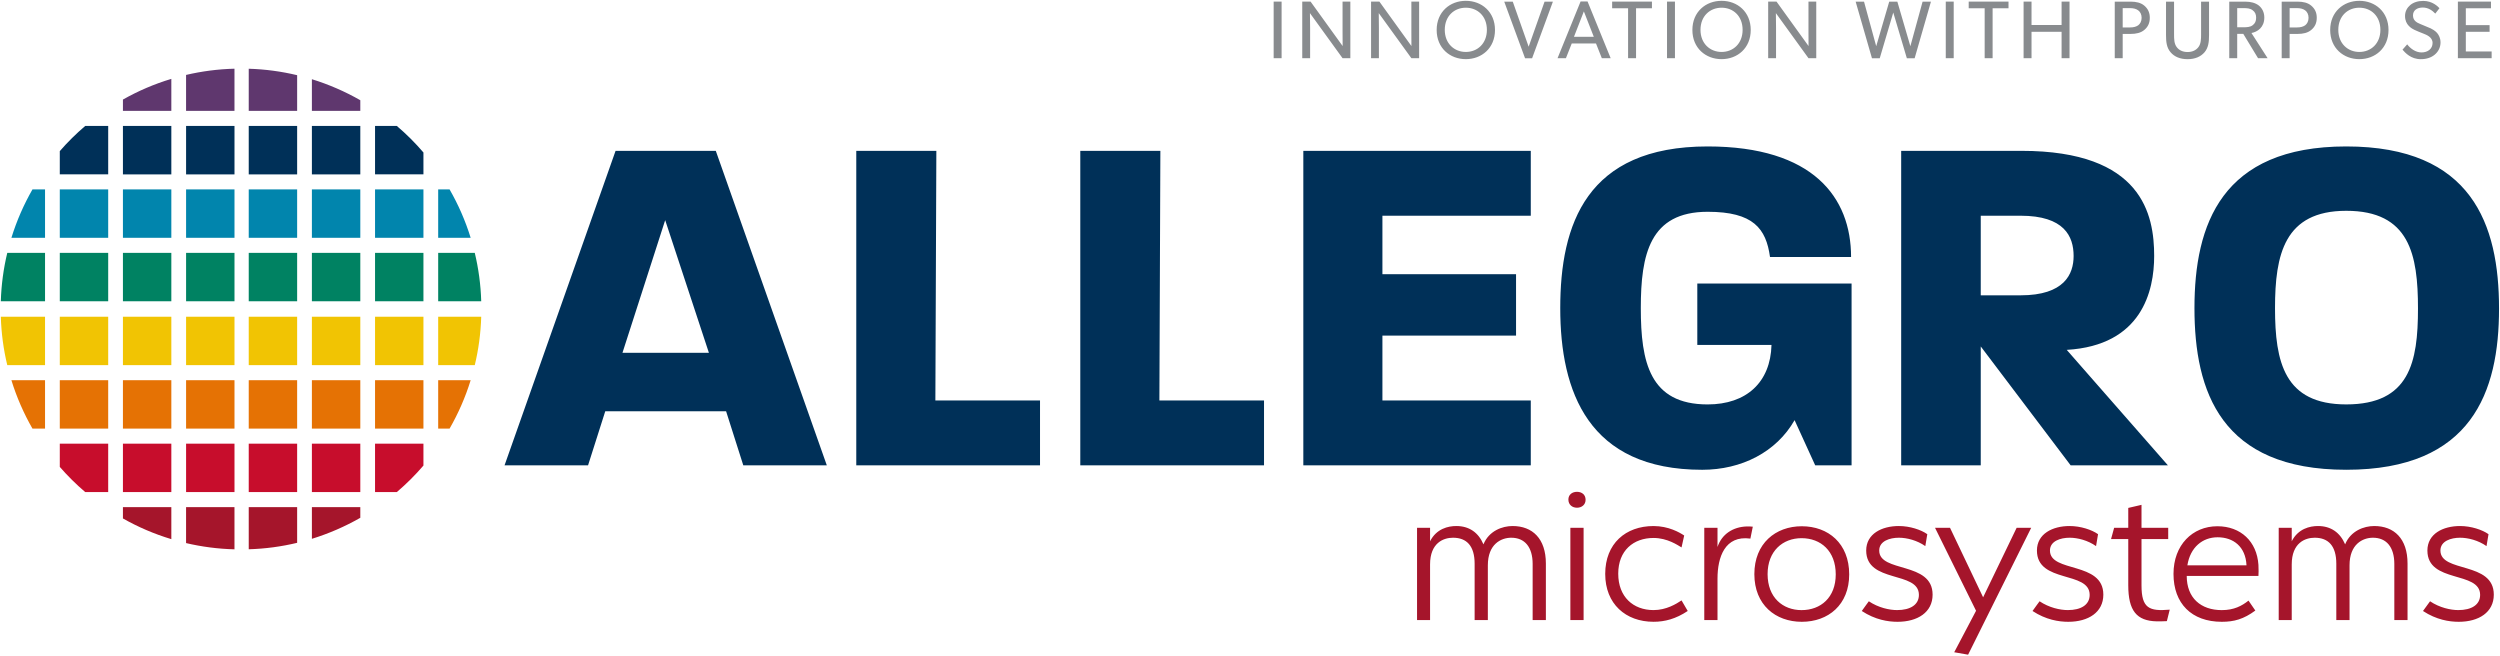 <svg version="1.2" baseProfile="tiny-ps" xmlns="http://www.w3.org/2000/svg" viewBox="0 0 1678 440" width="1678" height="440">
	<title>Allegro_MicroSystems_logo-svg</title>
	<style>
		tspan { white-space:pre }
		.shp0 { fill: #003058 } 
		.shp1 { fill: #a5152b } 
		.shp2 { fill: #c70d2c } 
		.shp3 { fill: #e57204 } 
		.shp4 { fill: #f1c403 } 
		.shp5 { fill: #008262 } 
		.shp6 { fill: #0185ad } 
		.shp7 { fill: #5f376e } 
		.shp8 { fill: #888b8e } 
	</style>
	<path id="path1603" fill-rule="evenodd" class="shp0" d="M1574.8 315.31C1490.72 315.31 1472.92 262.87 1472.92 206.8C1472.92 150.73 1491.05 98.29 1574.8 98.29C1659.22 98.29 1677.35 150.73 1677.35 207.13C1677.35 262.87 1659.22 315.31 1574.8 315.31ZM1574.8 141.49C1533.26 141.49 1526.99 170.85 1526.99 206.8C1526.99 243.08 1533.26 271.44 1574.8 271.44C1617.34 271.44 1622.95 243.08 1622.95 207.13C1622.95 170.85 1617.34 141.49 1574.8 141.49ZM1389.83 312.34L1329.48 232.53L1329.48 312.34L1276.07 312.34L1276.07 101.25L1356.85 101.25C1437.97 101.25 1445.88 144.13 1445.88 171.83C1445.88 195.26 1437.64 231.87 1387.19 234.83L1455.11 312.34L1389.83 312.34ZM1329.48 144.79L1329.48 198.22L1356.2 198.22C1385.54 198.22 1391.81 184.04 1391.81 171.83C1391.81 158.64 1385.54 144.79 1356.2 144.79L1329.48 144.79ZM1218.37 312.34L1204.52 282C1192.32 303.44 1168.91 315.32 1142.54 315.32C1066.03 315.32 1047.24 262.87 1047.24 206.8C1047.24 150.73 1064.72 98.29 1146.16 98.29C1217.06 98.29 1242.44 132.59 1242.44 172.5L1188.03 172.5C1185.4 153.37 1176.83 142.15 1146.16 142.15C1107.26 142.15 1101.31 170.85 1101.31 206.8C1101.31 243.08 1107.26 271.45 1146.16 271.45C1172.21 271.45 1188.36 256.6 1189.03 231.54L1139.23 231.54L1139.23 190.31L1242.78 190.31L1242.78 312.34L1218.37 312.34ZM874.79 312.34L874.79 101.25L1027.46 101.25L1027.46 144.79L927.88 144.79L927.88 184.04L1017.57 184.04L1017.57 225.27L927.88 225.27L927.88 268.81L1027.46 268.81L1027.46 312.34L874.79 312.34ZM725.09 312.34L725.09 101.25L778.84 101.25L778.18 268.81L848.41 268.81L848.41 312.34L725.09 312.34ZM574.73 312.34L574.73 101.25L628.48 101.25L627.82 268.81L698.06 268.81L698.06 312.34L574.73 312.34ZM498.9 312.34L487.36 276.06L406.24 276.06L394.7 312.34L338.65 312.34L413.17 101.25L480.44 101.25L554.96 312.34L498.9 312.34ZM446.47 147.76L417.79 236.82L475.82 236.82L446.47 147.76Z" />
	<path id="path1607" class="shp1" d="M209.34 340.37L209.34 361.65C220.76 358.12 231.65 353.37 241.84 347.54L241.84 340.37L209.34 340.37ZM82.51 340.38L82.51 347.98C92.69 353.75 103.58 358.44 115 361.87L115 340.38L82.51 340.38ZM124.89 340.38L124.89 364.52C135.37 366.98 146.23 368.42 157.38 368.71L157.38 340.38L124.89 340.38ZM166.95 340.38L166.95 368.67C178.11 368.34 188.98 366.86 199.44 364.34L199.44 340.38L166.95 340.38Z" />
	<path id="path1615" class="shp2" d="M82.51 297.77L82.51 330.28L115 330.28L115 297.77L82.51 297.77ZM124.9 297.77L124.9 330.28L157.39 330.28L157.39 297.77L124.9 297.77ZM166.95 297.77L166.95 330.28L199.44 330.28L199.44 297.77L166.95 297.77ZM209.34 297.77L209.34 330.28L241.84 330.28L241.84 297.77L209.34 297.77ZM251.73 297.77L251.73 330.28L266.35 330.28C272.75 324.82 278.74 318.87 284.21 312.48L284.21 297.77L251.73 297.77ZM40.13 297.78L40.13 313.39C45.4 319.44 51.11 325.1 57.22 330.29L72.62 330.29L72.62 297.78L40.13 297.78Z" />
	<path id="path1623" class="shp3" d="M7.65 255.19C11.17 266.61 15.95 277.5 21.79 287.69L30.23 287.69L30.23 255.19L7.65 255.19ZM40.13 255.19L40.13 287.69L72.62 287.69L72.62 255.19L40.13 255.19ZM82.51 255.19L82.51 287.69L115 287.69L115 255.19L82.51 255.19ZM124.9 255.19L124.9 287.69L157.39 287.69L157.39 255.19L124.9 255.19ZM166.95 255.19L166.95 287.69L199.44 287.69L199.44 255.19L166.95 255.19ZM209.34 255.19L209.34 287.69L241.84 287.69L241.84 255.19L209.34 255.19ZM251.73 255.19L251.73 287.69L284.21 287.69L284.21 255.19L251.73 255.19ZM294.11 255.19L294.11 287.68L301.76 287.68C307.61 277.49 312.38 266.62 315.91 255.19L294.11 255.19Z" />
	<path id="path1633" class="shp4" d="M0.55 212.59C0.89 223.75 2.36 234.62 4.88 245.09L30.23 245.09L30.23 212.59L0.55 212.59ZM40.13 212.59L40.13 245.09L72.62 245.09L72.62 212.59L40.13 212.59ZM82.51 212.59L82.51 245.09L115 245.09L115 212.59L82.51 212.59ZM124.9 212.59L124.9 245.09L157.39 245.09L157.39 212.59L124.9 212.59ZM166.95 212.59L166.95 245.09L199.44 245.09L199.44 212.59L166.95 212.59ZM209.34 212.59L209.34 245.09L241.84 245.09L241.84 212.59L209.34 212.59ZM251.73 212.59L251.73 245.09L284.21 245.09L284.21 212.59L251.73 212.59ZM294.11 212.59L294.11 245.09L318.67 245.09C321.19 234.62 322.67 223.75 323 212.59L294.11 212.59Z" />
	<path id="path1679" class="shp5" d="M4.88 169.74C2.36 180.2 0.89 191.07 0.55 202.23L30.23 202.23L30.23 169.74L4.88 169.74ZM40.13 169.74L40.13 202.23L72.62 202.23L72.62 169.74L40.13 169.74ZM82.51 169.74L82.51 202.23L115 202.23L115 169.74L82.51 169.74ZM124.9 169.74L124.9 202.23L157.39 202.23L157.39 169.74L124.9 169.74ZM166.95 169.74L166.95 202.23L199.44 202.23L199.44 169.74L166.95 169.74ZM209.34 169.74L209.34 202.23L241.84 202.23L241.84 169.74L209.34 169.74ZM251.73 169.74L251.73 202.23L284.21 202.23L284.21 169.74L251.73 169.74ZM294.11 169.74L294.11 202.23L323 202.23C322.67 191.07 321.19 180.2 318.67 169.74L294.11 169.74Z" />
	<path id="path1689" class="shp6" d="M40.13 127.12L40.13 159.63L72.62 159.63L72.62 127.12L40.13 127.12ZM82.51 127.12L82.51 159.63L115 159.63L115 127.12L82.51 127.12ZM124.9 127.12L124.9 159.63L157.39 159.63L157.39 127.12L124.9 127.12ZM166.95 127.12L166.95 159.63L199.44 159.63L199.44 127.12L166.95 127.12ZM209.34 127.12L209.34 159.63L241.84 159.63L241.84 127.12L209.34 127.12ZM251.73 127.12L251.73 159.63L284.21 159.63L284.21 127.12L251.73 127.12ZM21.79 127.14C15.96 137.32 11.19 148.19 7.65 159.63L30.23 159.63L30.23 127.14L21.79 127.14ZM294.11 127.14L294.11 159.63L315.91 159.63C312.38 148.19 307.61 137.32 301.76 127.14L294.11 127.14Z" />
	<path id="path1699" class="shp0" d="M57.23 84.52C51.12 89.71 45.4 95.37 40.13 101.43L40.13 117.03L72.62 117.03L72.62 84.52L57.23 84.52ZM251.73 84.52L251.73 117.03L284.21 117.03L284.21 102.35C278.72 95.94 272.75 89.97 266.32 84.52L251.73 84.52ZM82.51 84.54L82.51 117.04L115 117.04L115 84.54L82.51 84.54ZM124.9 84.54L124.9 117.04L157.39 117.04L157.39 84.54L124.9 84.54ZM166.95 84.54L166.95 117.04L199.44 117.04L199.44 84.54L166.95 84.54ZM209.34 84.54L209.34 117.04L241.84 117.04L241.84 84.54L209.34 84.54Z" />
	<path id="path1707" class="shp7" d="M157.38 46.11C146.23 46.39 135.37 47.83 124.89 50.29L124.89 74.43L157.38 74.43L157.38 46.11ZM166.95 46.14L166.95 74.43L199.44 74.43L199.44 50.47C188.98 47.96 178.11 46.46 166.95 46.14L166.95 46.14ZM115 52.94C103.58 56.37 92.69 61.06 82.51 66.83L82.51 74.43L115 74.43L115 52.94ZM209.34 53.17L209.34 74.43L241.84 74.43L241.84 67.27C231.65 61.45 220.76 56.69 209.34 53.17Z" />
	<path id="path1751" fill-rule="evenodd" class="shp1" d="M1064.25 335.45C1064.25 338.71 1061.73 340.78 1058.47 340.78C1055.21 340.78 1052.7 338.7 1052.7 335.3C1052.7 332.04 1055.21 330.11 1058.47 330.11C1061.73 330.11 1064.25 332.04 1064.25 335.45ZM1437.38 354.25L1455.3 354.25L1455.3 361.81L1437.38 361.81L1437.38 392.92C1437.38 408.32 1442.55 410.39 1456.32 409.2L1454.4 416.91C1452.04 417.05 1449.67 417.05 1447.59 417.05C1434.12 416.75 1428.49 409.95 1428.49 392.77L1428.49 361.81L1416.94 361.81L1419.01 354.25L1428.49 354.25L1428.49 340.92L1437.38 338.85L1437.38 354.25ZM977.47 353.07C986.06 353.07 992.29 357.37 995.69 365.36C999.39 356.33 1008.28 353.07 1015.24 353.07C1028.56 353.07 1037.59 361.51 1037.59 378.24L1037.59 416.17L1028.71 416.17L1028.71 378.54C1028.71 367.14 1023.37 360.92 1014.34 360.92C1007.53 360.92 998.64 365.21 998.64 379.43L998.64 416.17L989.77 416.17L989.77 378.39C989.77 366.4 984.44 360.92 975.25 360.92C968.89 360.92 959.86 364.33 959.86 378.85L959.86 416.17L951.12 416.17L951.12 354.25L959.86 354.25L959.86 363.3C964.15 354.85 972 353.07 977.47 353.07ZM1274.5 353.07C1281.91 353.07 1289.46 355.59 1293.6 358.55C1293.15 361.22 1292.71 363.89 1292.27 366.55C1286.79 362.7 1279.98 360.92 1274.5 360.92C1268.44 360.92 1261.33 363.14 1261.33 369.51C1261.33 384.62 1297.16 376.62 1297.16 399.13C1297.16 410.98 1287.1 417.35 1273.62 417.35C1267.25 417.35 1258.66 416.02 1249.63 410.1C1251.26 407.88 1254.06 403.87 1254.36 403.58C1260.73 407.87 1268.14 409.49 1273.32 409.49C1282.2 409.49 1287.97 405.94 1287.97 399.28C1287.97 382.99 1252.59 391.72 1252.59 369.51C1252.59 358.26 1263.1 353.07 1274.5 353.07ZM1389.12 353.07C1396.51 353.07 1404.07 355.59 1408.21 358.55C1407.77 361.22 1407.31 363.89 1406.87 366.55C1401.39 362.7 1394.59 360.92 1389.12 360.92C1383.04 360.92 1375.93 363.14 1375.93 369.51C1375.93 384.62 1411.76 376.62 1411.76 399.13C1411.76 410.98 1401.69 417.35 1388.22 417.35C1381.85 417.35 1373.26 416.02 1364.23 410.1C1365.86 407.88 1368.67 403.87 1368.97 403.58C1375.34 407.87 1382.74 409.49 1387.92 409.49C1396.8 409.49 1402.58 405.94 1402.58 399.28C1402.58 382.99 1367.19 391.72 1367.19 369.51C1367.19 358.26 1377.71 353.07 1389.12 353.07ZM1555.84 353.07C1564.42 353.07 1570.64 357.37 1574.05 365.36C1577.75 356.33 1586.63 353.07 1593.59 353.07C1606.92 353.07 1615.94 361.51 1615.94 378.24L1615.94 416.17L1607.07 416.17L1607.07 378.54C1607.07 367.14 1601.73 360.92 1592.71 360.92C1585.89 360.92 1577.01 365.21 1577.01 379.43L1577.01 416.17L1568.13 416.17L1568.13 378.39C1568.13 366.4 1562.8 360.92 1553.62 360.92C1547.25 360.92 1538.21 364.33 1538.21 378.85L1538.21 416.17L1529.47 416.17L1529.47 354.25L1538.21 354.25L1538.21 363.3C1542.51 354.85 1550.36 353.07 1555.84 353.07ZM1651.19 353.07C1658.59 353.07 1666.15 355.59 1670.29 358.55C1669.85 361.22 1669.39 363.89 1668.95 366.55C1663.47 362.7 1656.66 360.92 1651.19 360.92C1645.12 360.92 1638.01 363.14 1638.01 369.51C1638.01 384.62 1673.84 376.62 1673.84 399.13C1673.84 410.98 1663.78 417.35 1650.3 417.35C1643.93 417.35 1635.34 416.02 1626.31 410.1C1627.94 407.88 1630.76 403.87 1631.05 403.58C1637.42 407.87 1644.82 409.49 1650 409.49C1658.88 409.49 1664.66 405.94 1664.66 399.28C1664.66 382.99 1629.27 391.72 1629.27 369.51C1629.27 358.26 1639.79 353.07 1651.19 353.07ZM1109.85 353.08C1119.92 353.08 1127.32 357.36 1130.43 359.44L1128.65 367.43C1126.14 365.95 1119.18 361.08 1109.85 361.08C1096.38 361.08 1086.16 369.51 1086.16 385.06C1086.16 400.62 1096.22 409.49 1109.85 409.49C1118.43 409.49 1125.1 405.35 1128.65 402.99L1132.8 410.09C1124.8 415.42 1117.4 417.34 1109.85 417.34C1091.19 417.34 1077.42 405.36 1077.42 385.22C1077.42 364.78 1091.19 353.08 1109.85 353.08ZM1241.18 385.51C1241.18 405.95 1227.13 417.35 1209.36 417.35C1191.74 417.35 1177.52 405.95 1177.52 385.36C1177.52 364.77 1191.74 353.22 1209.36 353.22C1227.13 353.22 1241.18 364.77 1241.18 385.51ZM1488.31 353.22C1504 353.22 1514.82 363.44 1515.86 379.14C1516 381.95 1516 385.37 1515.86 386.55L1467.73 386.55C1467.73 401.36 1477.2 409.51 1491.27 409.51C1499.41 409.51 1504.75 406.69 1509.19 403.13L1513.78 409.8C1505.93 415.57 1499.56 417.35 1491.27 417.35C1470.99 417.35 1458.85 405.05 1458.85 385.2C1458.85 365.8 1471.58 353.22 1488.31 353.22ZM1172.45 353.35C1173.76 353.31 1175.11 353.36 1176.48 353.51L1174.86 361.51C1157.68 359.14 1152.79 374.1 1152.79 388.32L1152.79 416.17L1143.91 416.17L1143.91 354.25L1152.79 354.25L1152.79 367.14C1155.65 358.47 1163.25 353.63 1172.45 353.35ZM1062.91 354.25L1062.91 416.17L1054.03 416.17L1054.03 354.25L1062.91 354.25ZM1308.85 354.26L1331.07 400.91L1353.57 354.26L1363.34 354.26L1320.99 439.42L1311.67 437.79L1326.33 409.95L1298.79 354.26L1308.85 354.26ZM1468.17 379.43L1507.85 379.43C1507.26 366.84 1498.97 360.62 1488.46 360.62C1478.39 360.62 1470.1 367.28 1468.17 379.43ZM1186.41 385.36C1186.41 401.06 1196.62 409.51 1209.21 409.51C1222.08 409.51 1232.15 401.06 1232.15 385.51C1232.15 369.81 1222.08 361.22 1209.21 361.22C1196.62 361.22 1186.41 369.81 1186.41 385.36Z" />
	<path id="path1795" fill-rule="evenodd" class="shp8" d="M1003.44 20.12C1003.44 32.28 994.53 39.7 983.86 39.7C973.2 39.7 964.29 32.28 964.29 20.12C964.29 7.97 973.2 0.55 983.86 0.55C994.53 0.55 1003.44 7.97 1003.44 20.12ZM1155.52 0.55C1166.18 0.55 1175.09 7.97 1175.09 20.12C1175.09 32.28 1166.18 39.7 1155.52 39.7C1144.86 39.7 1135.93 32.28 1135.93 20.12C1135.93 7.97 1144.86 0.55 1155.52 0.55ZM1603.17 20.12C1603.17 32.28 1594.26 39.7 1583.59 39.7C1572.93 39.7 1564.02 32.28 1564.02 20.12C1564.02 7.97 1572.93 0.55 1583.59 0.55C1594.26 0.55 1603.17 7.97 1603.17 20.12ZM1637.36 5.5L1634.56 9.13C1632.69 7.15 1629.94 5.06 1626.2 5.06C1622.46 5.06 1619.6 6.82 1619.6 10.34C1619.6 13.86 1622.19 15.18 1624.5 16.12L1631.48 19.04C1632.2 19.36 1634.5 20.62 1635.77 22.11C1636.98 23.59 1638.08 25.64 1638.08 28.5C1638.08 31.79 1636.6 34.7 1634.12 36.74C1631.76 38.67 1628.63 39.72 1624.83 39.72C1618.18 39.72 1614.38 35.43 1612.56 33.34L1615.71 29.76C1617.63 32.34 1621.2 35.2 1625.33 35.2C1629.45 35.2 1632.74 32.84 1632.74 28.82C1632.74 24.86 1628.52 23.32 1626.59 22.55C1624.61 21.78 1621.97 20.73 1620.54 20.02C1619.71 19.63 1618.13 18.81 1616.75 17.32C1615.38 15.9 1614.26 13.8 1614.26 10.73C1614.26 7.64 1615.7 5.12 1617.73 3.41C1619.82 1.65 1622.8 0.61 1626.48 0.61C1632.7 0.61 1636.32 4.4 1637.36 5.5ZM1065.57 1L1081.07 39.05L1075.14 39.05L1071.23 29.16L1054.96 29.16L1051.05 39.05L1045.43 39.05L1060.89 1L1065.57 1ZM860.21 1.09L860.21 39.05L854.88 39.05L854.88 1.09L860.21 1.09ZM879.67 1.09L901.18 30.91C901.18 30.91 901.12 26.24 901.12 21.23L901.12 1.09L906.35 1.09L906.35 39.05L901.12 39.05L879.23 8.8C879.23 8.8 879.35 13.91 879.35 18.86L879.35 39.05L874.07 39.05L874.07 1.09L879.67 1.09ZM925.86 1.09L947.35 30.91C947.35 30.91 947.31 26.24 947.31 21.23L947.31 1.09L952.52 1.09L952.52 39.05L947.31 39.05L925.42 8.8C925.42 8.8 925.52 13.91 925.52 18.86L925.52 39.05L920.26 39.05L920.26 1.09L925.86 1.09ZM1108.78 1.09L1108.78 5.55L1098.12 5.55L1098.12 39.05L1092.77 39.05L1092.77 5.55L1082.07 5.55L1082.07 1.09L1108.78 1.09ZM1124.23 1.09L1124.23 39.05L1118.9 39.05L1118.9 1.09L1124.23 1.09ZM1192.41 1.09L1213.9 30.91C1213.9 30.91 1213.85 26.24 1213.85 21.23L1213.85 1.09L1219.07 1.09L1219.07 39.05L1213.85 39.05L1191.97 8.8C1191.97 8.8 1192.08 13.91 1192.08 18.86L1192.08 39.05L1186.8 39.05L1186.8 1.09L1192.41 1.09ZM1311.33 1.09L1311.33 39.05L1306 39.05L1306 1.09L1311.33 1.09ZM1348.11 1.09L1348.11 5.55L1337.44 5.55L1337.44 39.05L1332.11 39.05L1332.11 5.55L1321.39 5.55L1321.39 1.09L1348.11 1.09ZM1363.56 1.09L1363.56 16.77L1383.74 16.77L1383.74 1.09L1389.07 1.09L1389.07 39.05L1383.74 39.05L1383.74 21.34L1363.56 21.34L1363.56 39.05L1358.23 39.05L1358.23 1.09L1363.56 1.09ZM1671.95 1.09L1671.95 5.55L1655.06 5.55L1655.06 16.88L1671.01 16.88L1671.01 21.34L1655.06 21.34L1655.06 34.54L1672.39 34.54L1672.39 39.05L1649.73 39.05L1649.73 1.09L1671.95 1.09ZM1015.37 1.1L1026.03 31.35L1036.71 1.1L1042.31 1.1L1028.35 39.1L1023.62 39.1L1009.64 1.1L1015.37 1.1ZM1251.13 1.1L1259.31 31.02L1268.05 1.1L1273.5 1.1L1282.24 31.02L1290.44 1.1L1296.05 1.1L1285.11 39.1L1279.88 39.1L1270.76 8.41L1261.68 39.1L1256.46 39.1L1245.51 1.1L1251.13 1.1ZM1430.09 1.1C1433.77 1.1 1436.96 1.82 1439.27 3.8C1441.63 5.83 1442.95 8.31 1442.95 11.93C1442.95 15.57 1441.63 18.1 1439.27 20.08C1436.96 22.06 1433.77 22.77 1430.09 22.77L1424.75 22.77L1424.75 39.05L1419.42 39.05L1419.42 1.1L1430.09 1.1ZM1459.23 1.1L1459.23 23.05C1459.23 26.23 1459.28 29.32 1460.99 31.58C1462.52 33.67 1465.01 34.92 1468.3 34.92C1471.6 34.92 1474.02 33.67 1475.61 31.58C1477.31 29.32 1477.37 26.18 1477.37 23.05L1477.37 1.1L1482.71 1.1L1482.71 23.54C1482.71 28.27 1482.26 32.01 1479.68 35.09C1477.09 38.07 1473.31 39.72 1468.3 39.72C1463.25 39.72 1459.44 38.07 1456.91 35.09C1454.27 32.01 1453.83 28.27 1453.83 23.54L1453.83 1.1L1459.23 1.1ZM1507 1.1C1510.8 1.1 1513.88 1.97 1516.14 3.73C1518.39 5.55 1519.81 8.31 1519.81 11.77C1519.81 18.42 1515.2 21.39 1511.18 22.16L1522.01 39.05L1515.59 39.05L1505.69 22.72L1501.61 22.72L1501.61 39.05L1496.28 39.05L1496.28 1.1L1507 1.1ZM1542.13 1.1C1545.82 1.1 1549.01 1.82 1551.32 3.8C1553.68 5.83 1555.01 8.31 1555.01 11.93C1555.01 15.57 1553.68 18.1 1551.32 20.08C1549.01 22.06 1545.82 22.77 1542.13 22.77L1536.8 22.77L1536.8 39.05L1531.47 39.05L1531.47 1.1L1542.13 1.1ZM983.86 5.17C976.11 5.17 969.73 10.73 969.73 20.03C969.73 29.27 976.16 34.87 983.86 34.87C991.62 34.87 998 29.27 998 20.03C998 10.73 991.62 5.17 983.86 5.17ZM1155.52 5.17C1147.77 5.17 1141.37 10.73 1141.37 20.03C1141.37 29.27 1147.82 34.87 1155.52 34.87C1163.27 34.87 1169.64 29.27 1169.64 20.03C1169.64 10.73 1163.27 5.17 1155.52 5.17ZM1583.59 5.17C1575.84 5.17 1569.47 10.73 1569.47 20.03C1569.47 29.27 1575.89 34.87 1583.59 34.87C1591.34 34.87 1597.72 29.27 1597.72 20.03C1597.72 10.73 1591.34 5.17 1583.59 5.17ZM1424.75 18.42L1429.65 18.42C1432.07 18.42 1433.77 17.93 1435.14 17C1436.46 16.01 1437.46 14.3 1437.46 11.93C1437.46 9.62 1436.46 7.87 1435.14 6.93C1433.77 5.94 1432.07 5.45 1429.65 5.45L1424.75 5.45L1424.75 18.42ZM1501.61 18.31L1505.53 18.31C1508.17 18.31 1510.2 18.21 1511.9 17C1513.61 15.73 1514.32 14.19 1514.32 11.88C1514.32 9.62 1513.61 8.02 1511.9 6.82C1510.2 5.55 1508.17 5.45 1505.53 5.45L1501.61 5.45L1501.61 18.31ZM1536.8 18.42L1541.69 18.42C1544.12 18.42 1545.82 17.93 1547.2 17C1548.52 16.01 1549.5 14.3 1549.5 11.93C1549.5 9.62 1548.52 7.87 1547.2 6.93C1545.82 5.94 1544.12 5.45 1541.69 5.45L1536.8 5.45L1536.8 18.42ZM1056.45 24.69L1069.75 24.69L1063.09 7.65L1056.45 24.69Z" />
</svg>